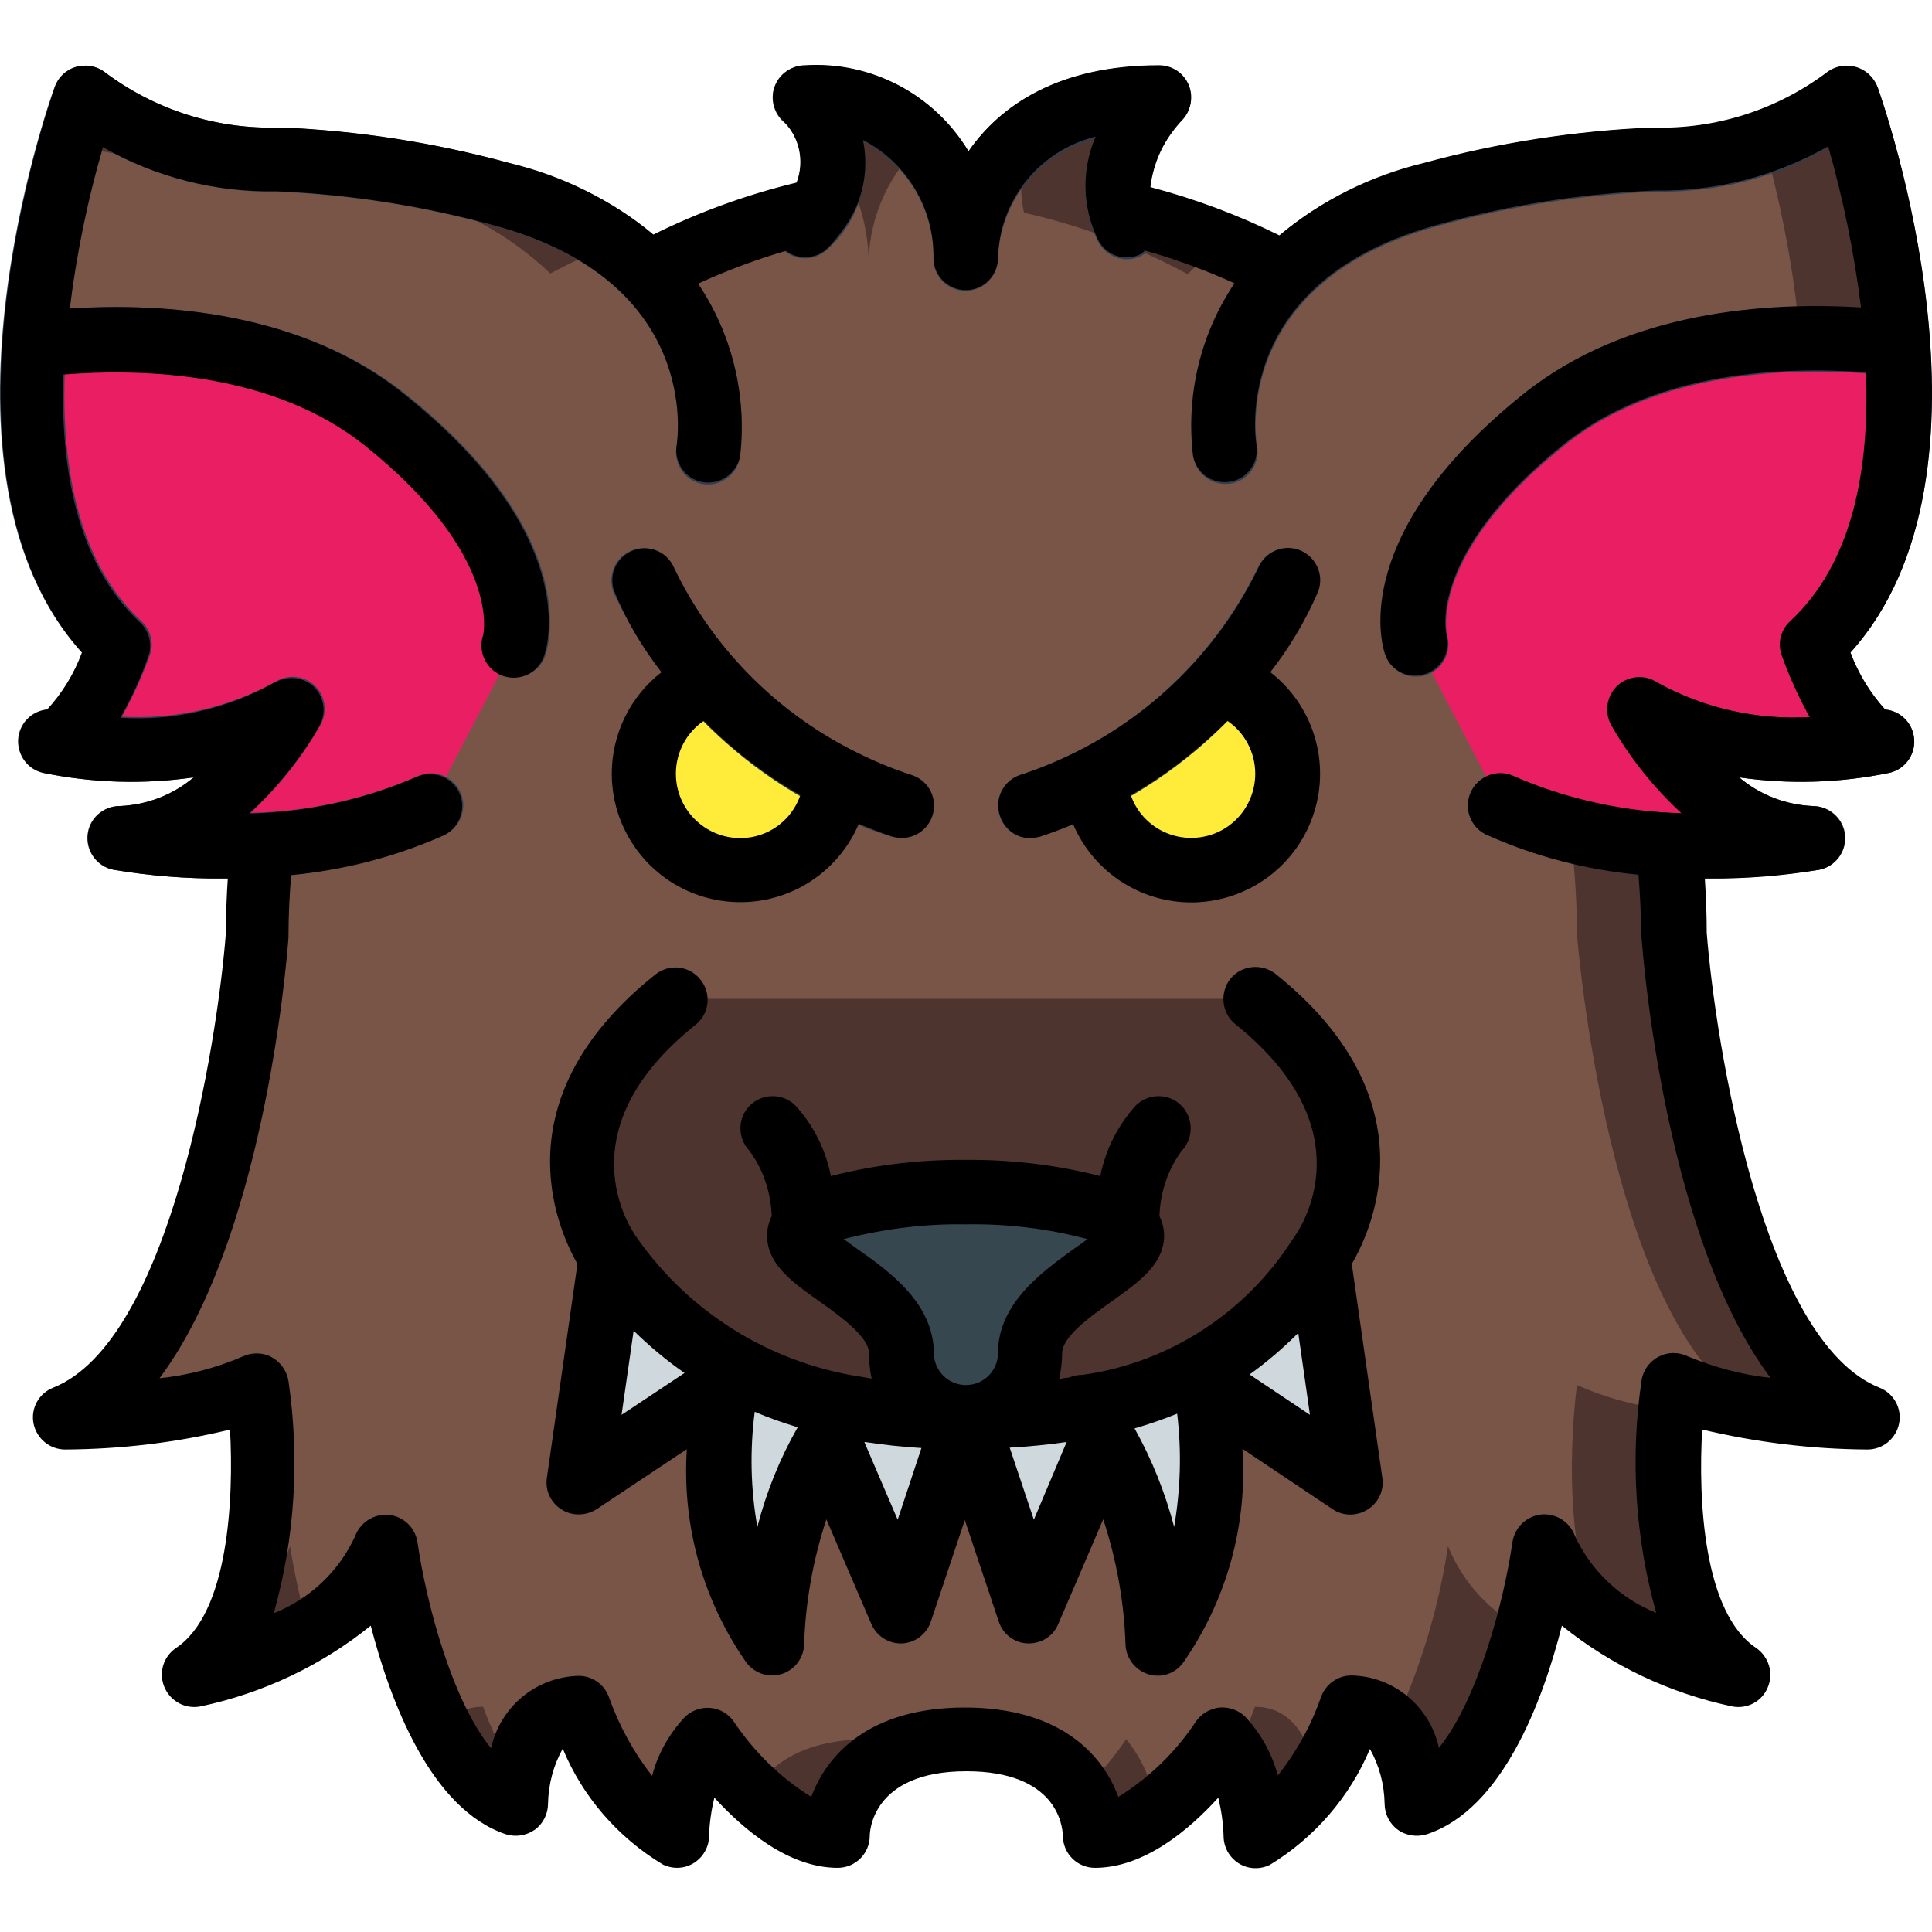 <svg height="512pt" viewBox="0 -17 512.209 512" width="512pt" xmlns="http://www.w3.org/2000/svg"><path d="m464.488 180.797c-10.5-1-20.699-4.398-29.797-9.801 2 3.5 4.199 6.902 6.699 10.199 7.801 10.102 21.598 23.902 39.098 23.902-11.699 1.898-23.5 2.5-35.297 1.898-.902 0-1.801 0-2.703-.098.902 7.898 1.402 15.898 1.402 23.797 0 0 8.5 110.902 51.199 128-10.199-.098-20.398-1-30.5-2.598-7.102-1-14.102-3-20.699-6 0 0-.301 2.5-.699 6.699-1.402 16-2.602 56.602 17.699 70.102-13.699-3-26.699-8.703-38.102-16.801-6-4.402-10.5-10.402-13.098-17.301-1.203 7.602-2.801 15.102-4.902 22.398-5 17.902-14.199 40.801-29.301 45.801 0-7.199-2.098-14.199-6.098-20.199-2.602-3.5-6.699-5.5-11-5.398-2.301 6.5-5.5 12.699-9.301 18.398-4 6.602-9.602 12-16.301 15.699-.098-7.598-2-15-5.5-21.801-.801-1.398-1.801-2.699-3-3.797-4.898 7.098-10.898 13.5-17.699 18.898-4.602 4-10.398 6.398-16.5 6.699-.199-4.098-1.398-8-3.5-11.5-3.898-6.801-12.5-14.098-30.602-14.098-4.297-.102-8.598.398-12.797 1.5-11.801 2.098-20.602 12.098-21.301 24.098-8.5-1-16.402-5.098-22.102-11.5-4.5-4.301-8.5-9-12-14.098-4.5 5.297-7.301 11.898-7.898 18.898-.402 2.199-.602 4.5-.602 6.699-8.699-5.098-15.598-12.699-20.098-21.801-2.203-4-4-8.098-5.5-12.398-11.102 0-15 10.898-16.301 18.398-.5 2.402-.699 4.801-.801 7.203-8.801-4-15.801-11.301-19.5-20.203-7.199-15.199-12.102-31.398-14.602-48-4 9.703-11.297 17.703-20.699 22.402-9.5 5.398-19.699 9.301-30.301 11.598 5.703-4.199 10-10 12.402-16.699 9.598-24.098 4.5-60 4.5-60-7.902 3.402-16.301 5.699-24.902 6.699-8.699 1.203-17.5 1.801-26.297 1.902 1.699-.699 3.398-1.602 4.898-2.602 38.398-23.199 46.301-125.398 46.301-125.398 0-8 .398-15.902 1.398-23.801-8.5.5-17.098.398-25.598-.301-7.703-.699-12.402-1.5-12.402-1.5 26.602 0 44.699-32 45.801-34-9.898 5.801-20.898 9.301-32.301 10.199h-.098c-7.703.703-15.402.602-23-.297-3-.301-5.902-.801-8.801-1.402 9.199 0 18.398-25.598 18.398-25.598-36.398-33.801-20.898-105.203-13-133.301 2.102-7.301 3.801-11.801 3.801-11.801 36.699 25.602 45.898 8.5 110.199 25.602 10.602 2.598 20.699 7.098 29.699 13.297h.102c3.301 2.203 6.398 4.801 9.199 7.703 14.199-7.602 29.5-13.203 45.199-16.602 0 0 .102 0 .102-.102 3.301-4.5 4.602-10.098 3.801-15.5-1.102-5.398-3.602-10.297-7.301-14.297 11.602-.703 23 3.797 31.102 12.098 7.199 8.602 11.297 19.402 11.598 30.5.602-14.098 7.902-27.098 19.699-34.898 9.5-5.5 20.5-8.199 31.5-7.801 0 0-14.699 14.699-10 30.5 9.203 2.102 18.203 5 27 8.602 5.602 2.199 11.102 4.797 16.5 7.699 10.801-10.5 24.301-17.801 39-21.199 49.5-13.102 66.203-6.102 88.102-13.801 7.801-2.902 15.102-6.902 21.801-11.801 0 0 36.699 102.398-9.102 145.102 0 0 9.102 25.598 18.301 25.598-11.602 2.199-23.199 2.699-34.602 1.301zm0 0" fill="#4e342e"/><path d="m441.289 181.195c-11.398-.898-22.398-4.398-32.301-10.199 1.102 2 19.102 34 45.703 34 0 0-3.703.699-9.703 1.301l-2.699.301c-8.5.699-17.098.699-25.598.301.898 7.898 1.398 15.898 1.398 23.797 0 0 7.898 102.203 46.301 125.402 1.598 1 3.199 1.898 4.898 2.598-8.801-.098-17.598-.699-26.301-1.898-8.598-1-17-3.199-24.898-6.699 0 0-5.102 35.801 4.5 60-6-4.402-10.5-10.402-13.102-17.301-1.199 7.602-2.797 15.102-4.898 22.398-9.398-4.699-16.801-12.699-20.699-22.398-2.5 16.602-7.402 32.801-14.602 48-2.598-3.5-6.699-5.5-11-5.398-2.301 6.5-5.5 12.699-9.301 18.398-1.297-7.5-5.199-18.398-16.297-18.398-1.5 4.297-3.402 8.398-5.5 12.398-.801-1.398-1.801-2.699-3-3.801-4.902 7.102-10.902 13.5-17.703 18.902-.699-6.902-3.5-13.5-7.898-18.902-3.5 5.102-7.5 9.801-12 14.102-3.898-6.801-12.5-14.102-30.602-14.102-4.297-.098-8.598.402-12.797 1.5-4.203-1.098-8.5-1.598-12.801-1.5-18.199 0-26.699 7.301-30.602 14.102-4.5-4.301-8.5-9-12-14.102-4.5 5.301-7.301 11.902-7.898 18.902-6.801-5.402-12.699-11.703-17.699-18.902-1.203 1.102-2.203 2.402-3 3.801-2.203-4-4-8.102-5.5-12.398-11.102 0-15 10.898-16.301 18.398-3.801-5.699-7-11.898-9.301-18.398-4.301-.102-8.398 1.898-11 5.398-7.199-15.199-12.102-31.398-14.602-48-4 9.699-11.297 17.699-20.699 22.398-2-7.398-3.699-14.898-4.898-22.398-2.5 6.898-7.102 13-13.102 17.301 9.602-24.102 4.5-60 4.5-60-7.898 3.398-16.301 5.699-24.898 6.699-.301-4.199-.699-6.699-.699-6.699-6.602 2.898-13.5 5-20.703 6 38.402-23.199 46.301-125.402 46.301-125.402 0-8 .402-15.898 1.402-23.797-8.5.5-17.102.398-25.602-.301-7.699-.699-12.398-1.5-12.398-1.5 26.598 0 44.699-32 45.797-34-9.898 5.801-20.898 9.301-32.297 10.199 2.5-3.199 4.699-6.602 6.699-10.199-9.102 5.398-19.301 8.801-29.902 9.801-3-.301-5.898-.801-8.797-1.402 9.199 0 18.398-25.598 18.398-25.598-36.398-33.801-20.898-105.203-13-133.301 21.898 7.801 38.699.699 88.301 13.801 14.699 3.297 28.098 10.598 39 21 5.301-2.801 10.801-5.402 16.301-7.703h.098c3.301 2.203 6.402 4.801 9.199 7.703 14.203-7.602 29.5-13.203 45.203-16.602 0 0 .098 0 .098-.102 3.301-4.5 4.602-10.098 3.801-15.5 6 8.301 9.398 18.102 9.699 28.301.5-11.598 5.5-22.598 14-30.5 7.199 8.602 11.301 19.402 11.602 30.5.598-14.098 7.898-27.098 19.699-34.898-4.5 6.699-5.898 14.898-4.102 22.699 15.102 3.398 29.801 8.898 43.402 16.301 2.801-2.902 5.801-5.402 9.098-7.699 5.602 2.199 11.102 4.797 16.5 7.699 10.801-10.5 24.301-17.801 39-21.199 49.5-13.102 66.203-6.102 88.102-13.801 7.898 28.199 23.5 99.5-12.898 133.301 0 0 9.098 25.598 18.297 25.598-2.898.602-5.797 1.102-8.699 1.402-7.5.797-15.301 1-23 .297zm0 0" fill="#795548"/><path d="m136.488 153.898-22.297 42.699c-36.703 17.098-82.602 8.5-82.602 8.5 26.602 0 44.699-32 45.801-34-27.602 17-64.301 8.398-64.301 8.398 9.199 0 18.398-25.598 18.398-25.598-20.699-19.402-24.5-51-22.5-79.703 23.102-2.699 64.203-3.297 93.402 20 42.699 34.102 34.098 59.703 34.098 59.703zm0 0" fill="#e91e63"/><path d="m375.789 153.898 22.301 42.699c36.699 17.098 82.602 8.5 82.602 8.5-26.602 0-44.703-32-45.801-34 27.598 17 64.301 8.398 64.301 8.398-9.203 0-18.402-25.598-18.402-25.598 20.801-19.402 24.699-50.902 22.602-79.703-23.102-2.699-64.199-3.297-93.402 20-42.699 34.102-34.199 59.703-34.199 59.703zm0 0" fill="#e91e63"/><path d="m255.988 59.996c-4.699 0-8.5-3.699-8.5-8.398v-.102c.203-13.098-7.098-25.199-18.699-31.199 2.199 10.602-1.398 21.5-9.398 28.699-3.301 3.199-8.699 3.199-12-.098-3.301-3.301-3.301-8.602-.102-12 3.199-2.801 5-6.801 5-11.102 0-4.199-1.801-8.301-5-11-2.398-2.5-3.098-6.102-1.801-9.301 1.301-3.199 4.402-5.199 7.902-5.199 17.598-1.102 34.301 7.699 43.301 22.801 8.598-12.301 24.098-22.801 50.5-22.801 3.5 0 6.598 2.102 7.898 5.301 1.301 3.199.602 6.898-1.801 9.301-.098.098-12.598 13-6.898 24.297 2.098 4.203.398 9.301-3.801 11.5-4.199 2.203-9.301.402-11.5-3.797-4.199-8.602-4.398-18.602-.602-27.301-14.898 3.598-25.5 16.801-25.898 32.098-.102 4.5-3.898 8.301-8.602 8.301zm0 0" fill="#2c3e50"/><path d="m188.488 163.695c-12.398 3.902-19.898 16.5-17.398 29.203 2.398 12.699 14 21.699 27 20.699 12.898-.902 23.199-11.402 23.801-24.301" fill="#ffeb3a"/><path d="m238.891 205.098c-.902 0-1.801-.199-2.699-.402-32.402-10.398-59-33.797-73.5-64.699-1.102-2.801-.703-6.098 1.199-8.5 1.898-2.398 4.898-3.598 7.898-3.199s5.602 2.398 6.699 5.301c12.703 26 35.5 45.801 63 54.801 4 1.297 6.402 5.297 5.703 9.5-.5 4.098-4.102 7.199-8.301 7.199zm0 0" fill="#2c3e50"/><path d="m322.988 247.695c6.602-.098 13 2.5 17.703 7.102 31.297 31.602 9.098 61.199 9.098 61.199-17.098 25.602-42 42.699-93.898 42.699-51.902 0-76.902-20-93.902-42.699 0 0-22.199-29.598 9.102-61.199 4.699-4.602 11.102-7.199 17.699-7.102zm0 0" fill="#4e342e"/><path d="m323.488 163.695c12.402 3.902 19.902 16.5 17.402 29.203-2.402 12.699-14 21.699-27 20.699-12.902-.902-23.199-11.402-23.801-24.301" fill="#ffeb3a"/><path d="m273.09 205.098c-4.199 0-7.699-3-8.398-7.199-.703-4.102 1.699-8.102 5.699-9.5 27.598-9 50.301-28.801 63-54.801 1.801-4.402 6.699-6.5 11.098-4.699 4.402 1.797 6.5 6.699 4.703 11.098-14.402 30.801-41.102 54.301-73.5 64.699-.801.203-1.703.402-2.602.402zm0 0" fill="#2c3e50"/><path d="m255.988 358.695c4.602.102 9-1.699 12.203-4.898 3.199-3.199 5-7.602 4.898-12.199 0-17.102 34.102-25.602 25.602-34.102s-42.703-8.5-42.703-8.5-34.098 0-42.699 8.5c-8.5 8.5 25.602 17.102 25.602 34.102-.102 4.598 1.699 9 4.898 12.199 3.199 3.199 7.602 5 12.199 4.898zm0 0" fill="#37474f"/><path d="m136.488 162.398c-2.699 0-5.297-1.301-6.898-3.5-1.602-2.203-2-5.102-1.199-7.703 0 0 5.199-21.098-31.402-50.297-26.898-21.602-66-20.703-87-18.203-4.699.5-8.898-2.797-9.5-7.5-.5-4.699 2.902-9 7.5-9.5 23.602-2.797 67.801-3.699 99.703 21.801 46 36.801 38 65.902 36.898 69.102-1.102 3.5-4.398 5.801-8.102 5.801zm0 0" fill="#2c3e50"/><path d="m375.391 162.297c-3.602 0-6.801-2.301-8-5.699-1.102-3.199-9.102-32.301 36.898-69.102 31.699-25.301 76-24.598 99.699-21.898 4.703.5 8 4.801 7.5 9.5-.5 4.699-4.797 8-9.5 7.5-20.898-2.402-60.199-3.199-87 18.199-36.598 29.301-31.398 50.301-31.297 50.602 1.199 4.5-1.301 9.098-5.703 10.5-.898.297-1.797.398-2.598.398zm0 0" fill="#2c3e50"/><g fill="#cfd8dc"><path d="m225.391 355.898c-2.199 2.699-4.102 5.5-5.902 8.5-8.199 14.699-13.098 30.898-14.297 47.699-.102.898-.801 1.699-1.703 1.898-.898.199-1.898-.199-2.297-1-10-19.398-13.102-41.699-8.703-63.098v-.102c.301-1.5.5-3 .801-4.398l.5-.902c9.699 5.5 20.5 9.402 31.602 11.402zm0 0"/><path d="m193.691 344.496-.5.902c-.301 1.398-.5 2.797-.801 4.398v.102l-34.902 23.199c-.699.5-1.598.5-2.297 0-.703-.402-1.102-1.301-1-2.102l7.898-55c8.398 11.602 19.199 21.402 31.602 28.5zm0 0"/><path d="m255.988 358.695-15.297 45.902c-.301.801-1.102 1.398-1.902 1.5-.898 0-1.699-.5-2-1.301l-17.199-40.301c1.699-3 3.699-5.801 5.898-8.5 10 1.801 20.203 2.699 30.5 2.699zm0 0"/><path d="m310.891 412.898c-.5.797-1.402 1.199-2.301 1-.898-.203-1.602-1-1.699-1.902-1.301-16.699-6.199-33-14.301-47.699-1.699-2.898-3.5-5.602-5.602-8.199 11.203-1.801 22-5.402 31.902-10.801v.102c.301 1.398.5 2.797.801 4.398 4.199 21.398 1.199 43.699-8.801 63.102zm0 0"/><path d="m357.691 370.996c.098.801-.301 1.699-1 2.102-.703.398-1.602.398-2.301 0l-34.902-23.301c-.297-1.5-.5-3-.797-4.398v-.102c12.598-7.102 23.297-17.102 31.098-29.398zm0 0"/><path d="m292.488 364.398-17.199 40.398c-.301.801-1.199 1.301-2 1.301-.898 0-1.699-.602-1.898-1.5l-15.402-45.902c10.301.102 20.703-.699 30.902-2.5 2.098 2.602 4 5.301 5.598 8.203zm0 0"/></g><path d="m452.988 215.797c-20.098.398-40.098-3.5-58.598-11.5-2.902-1.199-4.801-3.898-5.102-7-.301-3.102 1.102-6.102 3.699-7.898 2.602-1.801 5.902-2 8.703-.602 14 6.102 29 9.398 44.199 9.699-7.402-6.801-13.699-14.801-18.699-23.5-1.801-3.398-1.102-7.598 1.699-10.301 2.801-2.598 7.098-3.098 10.301-1 12.398 6.902 26.5 10.203 40.699 9.301-3-5.199-5.402-10.598-7.402-16.301-1.098-3.199-.297-6.797 2.203-9.098 33.098-30.902 17.598-99.5 10.199-125.602-14 8-29.801 12-45.902 11.699-19.297.801-38.398 3.801-57 8.902-55.398 14.699-49.098 56.801-48.699 58.598.5 3-.598 6.102-2.898 8-2.301 2-5.5 2.5-8.402 1.5-2.898-1-5-3.5-5.5-6.5-.098-.598-9.699-59.098 61.203-78 19.699-5.398 40-8.598 60.398-9.398 16.898.602 33.398-4.699 46.801-14.898 2.199-1.5 4.898-1.902 7.5-1.102 2.5.801 4.5 2.699 5.398 5.199 1.5 4.301 35.801 102.199-7.199 149.902 2.102 5.598 5.199 10.699 9.199 15.098 4.199.402 7.402 3.801 7.699 7.902.301 4.199-2.5 7.898-6.598 8.898-13.102 2.699-26.602 3.102-39.801 1.199 5.5 4.602 12.398 7.301 19.602 7.602 4.398 0 8.098 3.398 8.5 7.699.398 4.398-2.602 8.398-6.902 9.199-9.898 1.5-19.598 2.301-29.301 2.301zm0 0" fill="#2c3e50"/><path d="m59.191 215.797c-9.703.102-19.5-.699-29.102-2.301-4.301-.801-7.301-4.801-6.898-9.199.398-4.398 4.098-7.699 8.5-7.699 7.199-.301 14.098-2.902 19.598-7.602-13.301 1.902-26.801 1.5-39.898-1.199-4.102-.898-6.801-4.699-6.602-8.898.301-4.203 3.5-7.5 7.699-7.902 4-4.398 7.203-9.5 9.203-15.098-43.203-47.801-8.801-145.703-7.203-150 .902-2.5 2.902-4.402 5.402-5.203 2.5-.797 5.301-.398 7.5 1.102 13.5 10.199 30 15.5 46.898 14.898 20.5.902 40.801 4 60.602 9.402 71 18.898 61.398 77.398 61.301 78-.5 3.098-2.602 5.598-5.5 6.699-2.902 1.102-6.203.5-8.5-1.5-2.301-2-3.402-5.102-2.801-8.199.301-1.699 6.598-43.801-48.902-58.5-18.699-5.102-37.797-8.102-57.199-8.902-16.098.301-32-3.797-46-11.699-7.5 26.102-23 94.801 10.199 125.602 2.5 2.301 3.402 5.898 2.203 9.098-2 5.602-4.5 11-7.402 16.203 14.199.797 28.402-2.402 40.801-9.301 3.301-2 7.5-1.602 10.301 1 2.801 2.598 3.5 6.898 1.699 10.301-5 8.797-11.301 16.699-18.699 23.5 15.199-.301 30.301-3.602 44.301-9.703 2.797-1.297 6-1 8.5.801 2.5 1.801 3.898 4.699 3.598 7.699-.301 3-2.098 5.703-4.898 7-18.602 8-38.602 11.902-58.699 11.602zm0 0" fill="#2c3e50"/><path d="m492.191.695c-2.5-.797-5.301-.398-7.5 1.102-13.402 10.199-30 15.5-46.801 14.898-20.402.902-40.699 4-60.402 9.402-14.098 3.398-27.199 9.898-38.297 19.199-10.902-5.398-22.402-9.699-34.203-12.801.801-6.598 3.703-12.801 8.301-17.699 2.402-2.398 3.199-6.102 1.902-9.301-1.301-3.199-4.402-5.301-7.902-5.301-26.5 0-42 10.5-50.5 22.801-9.098-15.098-25.801-23.898-43.301-22.801-3.398 0-6.5 2.102-7.898 5.203-1.398 3.098-.602 6.797 1.801 9.297 4.5 4.203 6 10.801 3.801 16.602-13.203 3.199-25.902 7.801-38 13.801-11.102-9.199-24.203-15.699-38.203-19-19.797-5.402-40.098-8.602-60.598-9.402-16.902.602-33.5-4.699-46.902-14.898-2.199-1.5-4.898-1.898-7.5-1.102-2.5.801-4.5 2.703-5.398 5.203-1.5 4.297-35.898 102.199 7.199 150-2.098 5.598-5.199 10.699-9.199 15.098-4.199.402-7.398 3.801-7.699 7.902-.301 4.199 2.5 7.898 6.598 8.898 13.102 2.699 26.602 3.102 39.902 1.199-5.5 4.602-12.402 7.301-19.602 7.602-4.398 0-8.098 3.398-8.5 7.699-.398 4.398 2.602 8.398 6.902 9.199 9.598 1.602 19.297 2.402 29.098 2.301h1.102c-.301 4.699-.5 9.398-.5 14.398-2.301 29.5-14.902 108.301-45.801 120.602-3.801 1.5-6 5.5-5.199 9.5s4.301 6.898 8.398 6.898c14.699-.098 29.402-1.797 43.699-5.297 1 18.5-.398 48.598-14.297 57.898-3.402 2.301-4.703 6.602-3.102 10.398 1.602 3.801 5.602 5.902 9.602 5.102 16.5-3.5 32-10.801 45.098-21.398 5.199 20.098 15.902 48.598 35.801 55.297 2.602.801 5.398.402 7.699-1.199 2.199-1.598 3.5-4.199 3.5-6.898.102-5.102 1.402-10.102 3.902-14.602 5.297 12.801 14.598 23.5 26.5 30.699 2.598 1.301 5.797 1.203 8.297-.398s4-4.301 4-7.199c.102-3.402.602-6.801 1.402-10.102 7.699 8.402 19.598 18.602 32.699 18.602 4.699 0 8.5-3.801 8.5-8.5 0-.699.301-17.102 25.602-17.102 23.898 0 25.5 14.301 25.598 17.102 0 4.699 3.801 8.5 8.5 8.5 13.102 0 25.102-10.199 32.699-18.602.801 3.301 1.301 6.699 1.402 10.102 0 3 1.5 5.699 4 7.301 2.5 1.598 5.699 1.699 8.301.398 11.797-7.199 21.098-17.898 26.5-30.699 2.5 4.398 3.797 9.398 3.898 14.5 0 2.699 1.301 5.301 3.5 6.898 2.199 1.602 5.102 2 7.699 1.199 20-6.598 30.699-35.199 35.801-55.297 13.102 10.598 28.602 17.898 45.102 21.398 4 .801 8-1.301 9.5-5.102 1.598-3.797.199-8.098-3.102-10.398-14-9.301-15.398-39.398-14.301-57.898 14.301 3.398 29 5.199 43.801 5.297 4.102 0 7.602-2.898 8.398-6.898.801-4-1.398-8-5.199-9.5-30.898-12.301-43.5-91.199-45.801-120.602 0-4.898-.199-9.699-.5-14.398h1.301c9.699.102 19.402-.699 29-2.301 4.301-.898 7.199-4.801 6.801-9.098-.398-4.301-4-7.703-8.398-7.801-7.203-.301-14.102-2.902-19.602-7.602 13.199 1.902 26.699 1.5 39.801-1.199 4.098-.898 6.898-4.699 6.598-8.898-.297-4.203-3.5-7.5-7.699-7.902-4-4.398-7.098-9.5-9.199-15.098 43.102-47.801 8.699-145.703 7.199-149.902-1.098-2.598-3.098-4.5-5.598-5.301zm-17.602 146.902c-2.5 2.301-3.398 5.898-2.199 9.098 2 5.602 4.5 11.102 7.398 16.301-14.199.801-28.301-2.398-40.699-9.301-3.301-2-7.5-1.598-10.301 1-2.801 2.602-3.5 6.902-1.699 10.301 5 8.801 11.301 16.699 18.699 23.5-15.199-.398-30.199-3.699-44.199-9.699-2.801-1.398-6.102-1.199-8.699.602-2.602 1.797-4 4.797-3.699 7.898.297 3.102 2.297 5.801 5.098 7 12.699 5.699 26.301 9.199 40.102 10.5.398 5.102.699 10.398.699 15.898 0 .102.102.203.102.301 0 .102-.102.199 0 .301.699 9.699 7.098 80.699 34.199 116.898-7.5-.797-14.902-2.797-21.902-5.699-2.5-1.199-5.297-1.199-7.797.102-2.402 1.301-4.102 3.598-4.5 6.398-3 20.5-1.703 41.5 3.898 61.5-9.5-3.801-17.199-11.098-21.5-20.301-1.301-3.699-4.898-6.098-8.898-5.797-3.902.398-7.102 3.398-7.703 7.297-2.398 16.602-9.398 42.102-19.5 54.602-2.398-11-12-19-23.199-19.199-3.699 0-6.898 2.398-8.098 5.801-2.602 7.5-6.5 14.5-11.402 20.699-1.598-5.801-4.5-11.102-8.598-15.5-1.801-1.801-4.301-2.699-6.902-2.5-2.5.301-4.801 1.598-6.301 3.801-5.297 8-12.297 14.797-20.5 19.898-4.098-11.199-15.398-23.699-40.699-23.699-25.301 0-36.598 12.5-40.699 23.699-8.199-5.102-15.102-11.898-20.5-19.898-1.398-2.102-3.699-3.5-6.301-3.703-2.5-.199-5 .703-6.801 2.5-4.098 4.402-7.098 9.703-8.598 15.5-4.902-6.199-8.699-13.199-11.402-20.699-1.199-3.5-4.398-5.801-8.098-5.801-11.301.301-20.801 8.203-23.199 19.203-10.203-12.5-17.102-38-19.5-54.602-.602-3.898-3.703-6.898-7.703-7.301-3.898-.301-7.598 2.102-8.898 5.801-4.301 9.301-12 16.5-21.5 20.301 5.602-20 6.898-40.902 3.898-61.5-.398-2.699-2.098-5.102-4.5-6.402-2.398-1.297-5.297-1.297-7.797-.098-7 3-14.301 4.898-21.902 5.699 27.102-36.199 33.5-107.301 34.199-116.898 0-.102 0-.203 0-.301 0-.102 0-.199 0-.301 0-5.5.301-10.801.703-15.898 13.898-1.301 27.598-4.801 40.398-10.5 2.801-1.301 4.602-4 4.898-7 .301-3-1.098-6-3.598-7.703-2.5-1.797-5.699-2-8.5-.797-14 6.098-29 9.297-44.301 9.699 6.699-6.199 12.5-13.199 17.301-21 .199-.301.398-.602.5-.902.5-.898.898-1.5.898-1.598 1.801-3.402 1.102-7.602-1.699-10.199-2.398-2.203-5.801-2.801-8.801-1.703-.098 0-.301.102-.398.203-.402.098-.801.297-1.199.5-12.402 6.898-26.602 10.199-40.801 9.297 3-5.199 5.398-10.598 7.398-16.199 1.199-3.199.301-6.801-2.199-9.098-16.801-15.703-21.102-41-20.301-65.703 21.801-1.699 55.699-.5 79.902 18.801 36.598 29.301 31.398 50.301 31.398 50.301-1 2.898-.301 6.102 1.699 8.398 2 2.301 5.102 3.301 8.102 2.703 3-.602 5.398-2.801 6.398-5.703 1.102-3.199 9.102-32.297-36.898-69.098-27.301-22.199-64.199-24.5-88.902-22.902 1.801-14.5 4.703-28.797 8.801-42.797 14 8 29.902 12 46 11.699 19.301.801 38.5 3.801 57.199 8.898 55.402 14.699 49.203 56.602 48.902 58.5-.699 4.602 2.398 8.902 6.898 9.699 4.5.801 9-2.199 9.902-6.797 1.898-16.102-2.102-32.402-11.102-45.801 7.602-3.5 15.398-6.402 23.301-8.699 3.301 2.5 8 2.199 11-.703 1.5-1.5 2.801-3.098 4-4.797.098-.102.199-.301.301-.402 5-6.801 6.797-15.301 5.098-23.5 11.602 6 18.902 18.102 18.699 31.199v.102c0 4.699 3.902 8.5 8.602 8.5 4.699 0 8.5-3.898 8.5-8.602.398-15.297 11-28.398 25.898-32.098-3.797 8.801-3.598 18.699.602 27.301 1 2 2.801 3.598 4.898 4.297 2.102.703 4.5.602 6.5-.5.402-.297.703-.5 1-.898 8.102 2.301 16.102 5.199 23.801 8.699-9 13.402-12.898 29.602-11 45.699.801 4.602 5.199 7.703 9.902 6.902 4.598-.801 7.699-5.199 6.898-9.902-.301-1.699-6.602-43.699 48.699-58.398 18.602-5.102 37.699-8.102 57-8.898 16.102.297 31.902-3.801 45.902-11.703 4 14 6.898 28.203 8.699 42.703-24.699-1.5-61.699.797-89.301 22.797-46 36.801-38 65.902-36.898 69.102 1.098 3.398 4.398 5.801 8 5.699.898 0 1.699-.098 2.598-.398 4.402-1.402 7-6.102 5.699-10.5-.098-.199-5.297-21.301 31.301-50.602 24.102-19.199 58-20.5 79.902-18.898 1 24.898-3.203 50.398-20.102 66zm0 0"/><path d="m175.391 161.098c-8.301 6.398-13.199 16.398-13.199 26.898 0 16.199 11.398 30.199 27.297 33.402 15.902 3.199 31.801-5.102 38.203-20.102 2.797 1.199 5.598 2.301 8.699 3.301 4.5 1.5 9.301-.902 10.801-5.402s-.902-9.297-5.402-10.797c-5.598-1.801-11-4.102-16.199-6.801-20.398-10.5-36.801-27.301-46.801-48-1.801-4.402-6.699-6.5-11.098-4.699-4.402 1.797-6.5 6.699-4.703 11.098 3.102 7.5 7.301 14.602 12.402 21.102zm20.898 44c-9.398 0-17.098-7.602-17.098-17.102 0-5.598 2.797-10.898 7.398-14 7.602 7.699 16.199 14.301 25.602 19.699-2.301 6.801-8.703 11.402-15.902 11.402zm0 0"/><path d="m273.09 205.098c.898 0 1.801-.199 2.699-.402 3-1 5.902-2.098 8.699-3.297 5.602 13.098 18.703 21.398 33 20.699 14.301-.699 26.602-10.199 30.902-23.801s-.301-28.398-11.602-37.199c5.102-6.5 9.301-13.602 12.602-21.199 1.801-4.402-.402-9.301-4.699-11.102-4.402-1.801-9.301.398-11.102 4.699-10 20.602-26.5 37.5-46.801 48-5.199 2.699-10.598 5-16.199 6.801-4 1.301-6.5 5.301-5.801 9.5.699 4.199 4.102 7.301 8.301 7.301zm59.699-17.102c0 8.301-5.898 15.402-14.098 16.801-8.203 1.398-16.203-3.301-18.902-11.102 9.402-5.398 18-12.098 25.602-19.699 4.598 3.102 7.398 8.402 7.398 14zm0 0"/><path d="m338.191 241.098c-3.703-2.902-9.102-2.301-12 1.301-2.902 3.699-2.301 9.098 1.297 12 34.602 27.699 17.801 53.398 15.602 56.5 0 .098 0 .098-.102.199-.098.098-.098.098-.199.199-12.398 19.602-32.801 32.898-55.801 36.102-1.199 0-2.398.199-3.5.699-.898.098-1.797.199-2.699.398.5-2.199.801-4.5.801-6.801 0-4.5 7.699-9.898 13.301-13.898 7-5 13.098-9.301 13.699-16.398.199-2.102-.301-4.203-1.199-6.102.199-6.199 2.199-12.301 5.898-17.301 3.199-3.301 3.199-8.699-.098-12-3.301-3.301-8.602-3.301-12-.098-4.801 5.297-8.102 11.797-9.5 18.797-11.703-3-23.703-4.398-35.703-4.297-12-.102-24 1.297-35.699 4.297-1.398-7-4.598-13.5-9.5-18.797-3.301-3.203-8.699-3.203-12 .098-3.301 3.301-3.301 8.602-.098 12 3.699 5 5.699 11.102 5.898 17.301-.898 1.898-1.398 4-1.199 6.102.598 7 6.598 11.398 13.699 16.398 5.602 4 13.301 9.5 13.301 13.898 0 2.203.199 4.5.699 6.703-1.199-.203-2.301-.402-3.398-.602h-.102c-23.699-3.801-44.898-17-58.699-36.699-2.102-2.902-19.301-28.699 15.5-56.5 3.699-2.902 4.301-8.301 1.301-12-2.902-3.699-8.301-4.301-12-1.301-40.703 32.5-26.5 66.301-20.602 76.699l-8.102 56.699c-.5 3.301 1 6.602 3.902 8.402 2.801 1.801 6.5 1.699 9.301-.102l23.898-15.898c-1.301 20.098 4.199 40 15.801 56.598 1.598 2.102 4.098 3.402 6.801 3.402 4.699 0 8.5-3.801 8.5-8.5.398-11.199 2.398-22.301 5.898-32.902l11.898 27.703c1.301 3.098 4.402 5.199 7.801 5.199h.301c3.5-.102 6.602-2.5 7.699-5.801l9-26.898 9 26.898c1.102 3.398 4.199 5.699 7.699 5.801h.301c3.402 0 6.5-2 7.801-5.199l11.898-27.703c3.5 10.602 5.5 21.703 5.902 32.902 0 3.699 2.398 6.898 5.801 8.098 3.5 1.203 7.297 0 9.5-3 11.5-16.5 17.098-36.5 15.699-56.699l23.898 16c2.801 1.902 6.402 1.902 9.301.102 2.898-1.801 4.398-5.102 3.898-8.402l-8.098-56.699c6.199-10.598 20.398-44.398-20.199-76.898zm-111.203 72.699c-1-.699-2.199-1.602-3.297-2.398 10.598-2.703 21.398-4.102 32.297-3.902 10.902-.199 21.801 1.102 32.301 3.902-1.098.898-2.301 1.699-3.301 2.398-8.598 6.199-20.398 14.602-20.398 27.801 0 4.699-3.801 8.5-8.5 8.5-4.699 0-8.5-3.801-8.5-8.5-.102-13.301-11.898-21.699-20.602-27.801zm-59 21.898c4.203 4.102 8.703 7.902 13.5 11.203l-16.699 11.098zm32.801 52c-1.801-10.098-2-20.398-.699-30.5 3.699 1.602 7.5 2.902 11.398 4.102-4.699 8.199-8.297 17.102-10.699 26.398zm37.199-1.898-8.797-20.5.098-.102c4.699.703 9.699 1.301 15 1.602zm36.102 0-6.398-19.102c5.297-.297 10.297-.797 15.098-1.5zm37.199 1.898c-2.398-9.098-5.898-17.898-10.5-26.098 3.801-1.102 7.602-2.402 11.301-3.902 1.199 10 .898 20.102-.801 30zm20-40.398c4.602-3.301 8.902-7 12.902-11l3.098 21.699zm0 0"/></svg>